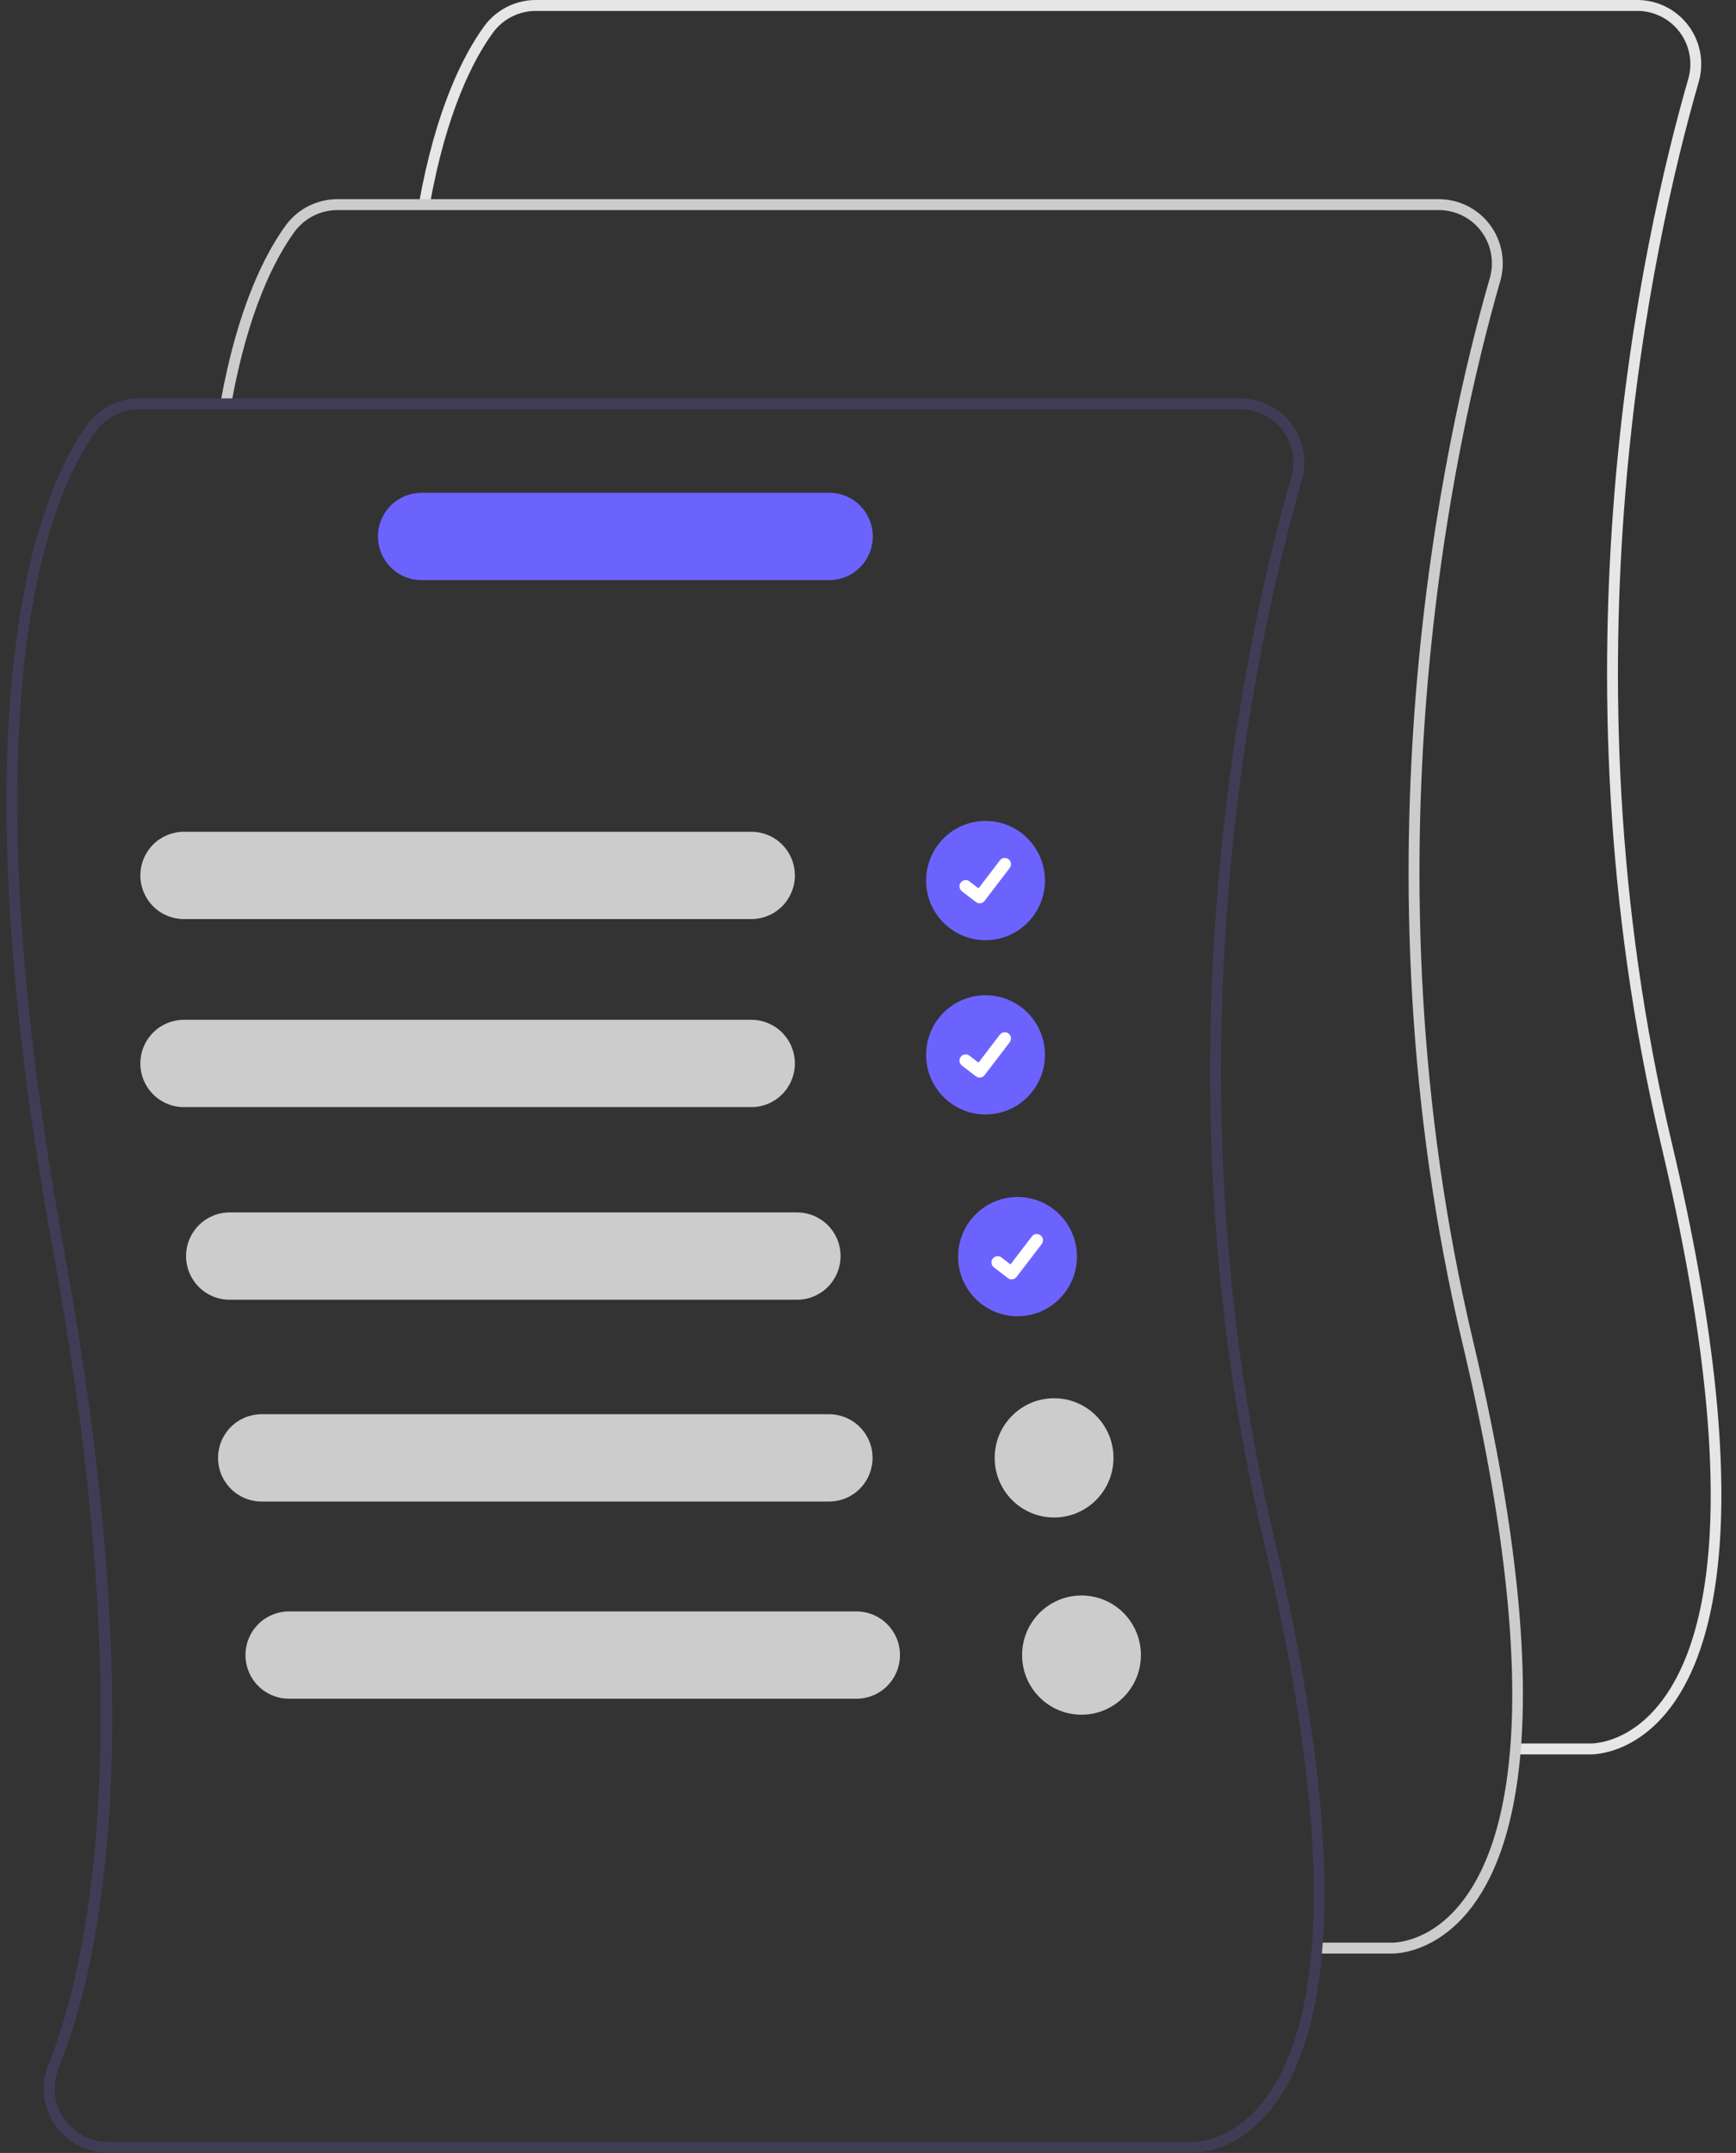 <svg xmlns="http://www.w3.org/2000/svg" width="96" height="119" viewBox="0 0 96 119" fill="none">
<rect x="0" y="0" width="96" height="119" fill="#333333" stroke="none"/>
<g clip-path="url(#clip0_744_1326)">
<path d="M54.5 51.966C56.314 51.966 57.785 50.49 57.785 48.67C57.785 46.85 56.314 45.375 54.5 45.375C52.685 45.375 51.214 46.85 51.214 48.67C51.214 50.49 52.685 51.966 54.5 51.966Z" fill="#6C63FF"/>
<path d="M54.174 49.927C54.1 49.927 54.028 49.903 53.969 49.859L53.965 49.856L53.193 49.263C53.157 49.236 53.127 49.202 53.105 49.162C53.082 49.123 53.067 49.08 53.061 49.035C53.055 48.99 53.058 48.945 53.07 48.901C53.081 48.857 53.101 48.816 53.129 48.78C53.156 48.744 53.191 48.714 53.23 48.692C53.269 48.669 53.312 48.654 53.356 48.648C53.401 48.642 53.447 48.645 53.49 48.657C53.534 48.669 53.575 48.689 53.61 48.717L54.111 49.102L55.292 47.556C55.32 47.52 55.354 47.49 55.393 47.467C55.432 47.444 55.475 47.43 55.52 47.424C55.564 47.418 55.61 47.421 55.653 47.433C55.697 47.444 55.737 47.464 55.773 47.492L55.766 47.502L55.773 47.492C55.845 47.548 55.893 47.63 55.904 47.72C55.916 47.81 55.892 47.902 55.837 47.974L54.447 49.793C54.415 49.835 54.373 49.869 54.326 49.892C54.279 49.915 54.227 49.927 54.174 49.927V49.927Z" fill="white"/>
<path d="M54.5 61.599C56.314 61.599 57.785 60.123 57.785 58.303C57.785 56.483 56.314 55.008 54.5 55.008C52.685 55.008 51.214 56.483 51.214 58.303C51.214 60.123 52.685 61.599 54.5 61.599Z" fill="#6C63FF"/>
<path d="M54.174 59.56C54.1 59.56 54.028 59.536 53.969 59.492L53.965 59.489L53.193 58.896C53.157 58.868 53.127 58.834 53.105 58.795C53.082 58.756 53.067 58.713 53.061 58.668C53.055 58.623 53.058 58.578 53.07 58.534C53.081 58.49 53.101 58.449 53.129 58.413C53.156 58.377 53.191 58.347 53.23 58.324C53.269 58.302 53.312 58.287 53.356 58.281C53.401 58.275 53.447 58.278 53.49 58.29C53.534 58.302 53.575 58.322 53.61 58.35L54.111 58.734L55.292 57.188C55.32 57.153 55.354 57.123 55.393 57.1C55.432 57.077 55.475 57.063 55.52 57.057C55.564 57.051 55.61 57.054 55.653 57.065C55.697 57.077 55.737 57.097 55.773 57.125L55.766 57.135L55.773 57.125C55.845 57.181 55.893 57.263 55.904 57.353C55.916 57.443 55.892 57.535 55.837 57.607L54.447 59.426C54.415 59.468 54.373 59.502 54.326 59.525C54.279 59.548 54.227 59.56 54.174 59.56V59.56Z" fill="white"/>
<path d="M56.269 72.752C58.083 72.752 59.554 71.276 59.554 69.457C59.554 67.636 58.083 66.161 56.269 66.161C54.454 66.161 52.983 67.636 52.983 69.457C52.983 71.276 54.454 72.752 56.269 72.752Z" fill="#6C63FF"/>
<path d="M55.943 70.714C55.869 70.714 55.797 70.69 55.738 70.646L55.734 70.643L54.962 70.05C54.926 70.023 54.896 69.989 54.873 69.949C54.851 69.91 54.836 69.867 54.83 69.822C54.824 69.777 54.827 69.732 54.839 69.688C54.85 69.644 54.87 69.603 54.898 69.567C54.925 69.531 54.959 69.501 54.998 69.479C55.038 69.456 55.081 69.441 55.125 69.436C55.17 69.43 55.216 69.433 55.259 69.444C55.303 69.456 55.344 69.476 55.379 69.504L55.879 69.889L57.061 68.343C57.089 68.307 57.123 68.277 57.162 68.254C57.201 68.232 57.244 68.217 57.288 68.211C57.333 68.205 57.379 68.208 57.422 68.22C57.465 68.231 57.506 68.251 57.542 68.279L57.535 68.289L57.542 68.279C57.614 68.335 57.661 68.417 57.673 68.507C57.685 68.598 57.661 68.689 57.606 68.762L56.216 70.58C56.184 70.622 56.142 70.656 56.095 70.679C56.048 70.702 55.995 70.714 55.943 70.714V70.714Z" fill="white"/>
<path d="M87.947 96.971C87.913 96.971 87.892 96.97 87.884 96.969L83.805 96.97V96.367H87.899C87.994 96.37 89.927 96.425 91.709 94.256C94.364 91.025 96.544 83.024 91.854 63.263C85.547 36.692 90.807 13.218 93.361 4.359C93.487 3.921 93.51 3.459 93.427 3.01C93.344 2.562 93.159 2.139 92.885 1.774C92.612 1.41 92.257 1.115 91.85 0.912C91.443 0.708 90.995 0.603 90.54 0.603H29.628C29.165 0.604 28.709 0.714 28.296 0.925C27.883 1.135 27.526 1.441 27.253 1.816C26.171 3.309 24.686 6.177 23.757 11.364L23.165 11.257C24.114 5.958 25.648 3.005 26.767 1.461C27.095 1.009 27.526 0.641 28.023 0.387C28.52 0.133 29.07 0.001 29.628 1.64177e-06H90.54C91.088 -0.001 91.628 0.127 92.119 0.372C92.609 0.617 93.036 0.973 93.366 1.412C93.696 1.851 93.919 2.361 94.018 2.901C94.118 3.442 94.091 3.998 93.939 4.526C91.398 13.34 86.165 36.692 92.439 63.124C97.195 83.162 94.908 91.336 92.153 94.664C90.335 96.859 88.332 96.971 87.947 96.971Z" fill="#E6E6E6"/>
<path d="M76.972 107.98C76.938 107.98 76.917 107.979 76.909 107.978L72.831 107.979V107.375H76.924C77.019 107.378 78.952 107.434 80.734 105.265C83.389 102.033 85.569 94.033 80.879 74.272C74.572 47.701 79.832 24.227 82.386 15.368C82.512 14.929 82.535 14.468 82.452 14.019C82.369 13.571 82.184 13.148 81.91 12.783C81.637 12.419 81.282 12.124 80.875 11.92C80.468 11.717 80.02 11.611 79.565 11.612H18.653C18.19 11.613 17.734 11.723 17.321 11.934C16.908 12.144 16.551 12.45 16.278 12.825C15.196 14.318 13.711 17.186 12.782 22.373L12.19 22.266C13.139 16.967 14.672 14.014 15.792 12.47C16.12 12.018 16.551 11.65 17.048 11.396C17.546 11.142 18.095 11.009 18.653 11.009H79.565C80.113 11.008 80.653 11.136 81.144 11.381C81.634 11.626 82.061 11.982 82.391 12.421C82.721 12.86 82.944 13.37 83.043 13.91C83.143 14.451 83.116 15.007 82.964 15.535C80.423 24.348 75.19 47.701 81.464 74.132C86.22 94.171 83.933 102.345 81.178 105.673C79.36 107.868 77.358 107.98 76.972 107.98Z" fill="#CCCCCC"/>
<path d="M70.488 85.143C64.214 58.712 69.447 35.357 71.99 26.546C72.141 26.018 72.168 25.462 72.068 24.921C71.969 24.381 71.745 23.871 71.416 23.432C71.086 22.993 70.659 22.637 70.169 22.391C69.679 22.146 69.138 22.018 68.591 22.019H7.678C7.12 22.019 6.57 22.152 6.073 22.405C5.576 22.659 5.146 23.027 4.817 23.479C2.358 26.87 -2.744 38.118 2.954 69.239C6.002 85.888 5.957 97.24 4.961 104.718C4.402 108.928 3.541 111.909 2.76 113.92L2.676 114.133C2.512 114.539 2.426 114.974 2.424 115.413C2.418 115.908 2.517 116.399 2.714 116.854C2.912 117.308 3.203 117.716 3.568 118.049C3.807 118.273 4.077 118.461 4.37 118.607C4.613 118.731 4.87 118.826 5.135 118.888C5.406 118.954 5.683 118.987 5.962 118.987H65.935C65.942 118.987 65.962 118.989 65.998 118.989C66.382 118.989 68.386 118.878 70.203 116.683C72.957 113.354 75.244 105.182 70.488 85.143ZM69.758 116.275C67.977 118.444 66.043 118.389 65.95 118.386H5.962C5.481 118.386 5.008 118.268 4.584 118.042C4.16 117.816 3.797 117.49 3.528 117.091C3.291 116.746 3.132 116.353 3.062 115.941C2.991 115.528 3.012 115.104 3.121 114.7C3.15 114.583 3.187 114.468 3.232 114.356C4.124 112.056 4.786 109.674 5.206 107.243C6.631 99.448 6.897 87.419 3.546 69.13C-2.11 38.239 2.891 27.162 5.302 23.834C5.576 23.459 5.933 23.154 6.346 22.944C6.758 22.733 7.215 22.623 7.678 22.622H68.591C69.045 22.622 69.493 22.727 69.9 22.93C70.307 23.134 70.661 23.429 70.934 23.793C71.208 24.157 71.393 24.58 71.476 25.028C71.559 25.477 71.536 25.938 71.411 26.376C68.856 35.236 63.597 58.712 69.905 85.283C74.595 105.042 72.414 113.042 69.758 116.275Z" fill="#3F3D56"/>
<path d="M41.551 50.8H10.168C9.53 50.8 8.918 50.545 8.467 50.093C8.016 49.64 7.762 49.026 7.762 48.387C7.762 47.747 8.016 47.133 8.467 46.68C8.918 46.228 9.53 45.974 10.168 45.974H41.551C42.189 45.974 42.8 46.228 43.252 46.68C43.703 47.133 43.956 47.747 43.956 48.387C43.956 49.026 43.703 49.64 43.252 50.093C42.8 50.545 42.189 50.8 41.551 50.8V50.8Z" fill="#CCCCCC"/>
<path d="M41.551 61.193H10.168C9.53 61.193 8.918 60.939 8.467 60.486C8.016 60.034 7.762 59.42 7.762 58.78C7.762 58.14 8.016 57.526 8.467 57.074C8.918 56.621 9.53 56.367 10.168 56.367H41.551C42.189 56.367 42.8 56.621 43.252 57.074C43.703 57.526 43.956 58.14 43.956 58.78C43.956 59.42 43.703 60.034 43.252 60.486C42.8 60.939 42.189 61.193 41.551 61.193V61.193Z" fill="#CCCCCC"/>
<path d="M44.078 71.84H12.695C12.057 71.84 11.445 71.585 10.994 71.133C10.543 70.68 10.289 70.067 10.289 69.427C10.289 68.787 10.543 68.173 10.994 67.72C11.445 67.268 12.057 67.014 12.695 67.014H44.078C44.716 67.014 45.328 67.268 45.779 67.72C46.23 68.173 46.483 68.787 46.483 69.427C46.483 70.067 46.23 70.68 45.779 71.133C45.328 71.585 44.716 71.84 44.078 71.84V71.84Z" fill="#CCCCCC"/>
<path d="M45.847 82.994H14.464C13.826 82.994 13.214 82.74 12.763 82.287C12.312 81.835 12.058 81.221 12.058 80.581C12.058 79.941 12.312 79.327 12.763 78.875C13.214 78.422 13.826 78.168 14.464 78.168H45.847C46.485 78.168 47.096 78.422 47.548 78.875C47.999 79.327 48.252 79.941 48.252 80.581C48.252 81.221 47.999 81.835 47.548 82.287C47.096 82.74 46.485 82.994 45.847 82.994Z" fill="#CCCCCC"/>
<path d="M45.86 32.064H23.308C22.992 32.065 22.679 32.002 22.387 31.881C22.095 31.76 21.83 31.582 21.606 31.358C21.382 31.134 21.205 30.868 21.084 30.575C20.963 30.282 20.901 29.968 20.901 29.651C20.901 29.334 20.963 29.02 21.084 28.727C21.205 28.434 21.382 28.168 21.606 27.944C21.83 27.72 22.095 27.542 22.387 27.421C22.679 27.3 22.992 27.238 23.308 27.238H45.86C46.498 27.238 47.11 27.492 47.561 27.945C48.012 28.398 48.265 29.011 48.265 29.651C48.265 30.291 48.012 30.905 47.561 31.357C47.11 31.81 46.498 32.064 45.86 32.064Z" fill="#6C63FF"/>
<path d="M58.29 83.876C60.105 83.876 61.575 82.401 61.575 80.581C61.575 78.761 60.105 77.285 58.29 77.285C56.476 77.285 55.005 78.761 55.005 80.581C55.005 82.401 56.476 83.876 58.29 83.876Z" fill="#CCCCCC"/>
<path d="M47.363 93.893H15.98C15.342 93.893 14.73 93.639 14.279 93.186C13.828 92.734 13.575 92.12 13.575 91.48C13.575 90.84 13.828 90.227 14.279 89.774C14.73 89.322 15.342 89.067 15.98 89.067H47.363C48.001 89.067 48.613 89.322 49.064 89.774C49.515 90.227 49.768 90.84 49.768 91.48C49.768 92.12 49.515 92.734 49.064 93.186C48.613 93.639 48.001 93.893 47.363 93.893Z" fill="#CCCCCC"/>
<path d="M59.806 94.776C61.621 94.776 63.092 93.301 63.092 91.481C63.092 89.661 61.621 88.186 59.806 88.186C57.992 88.186 56.521 89.661 56.521 91.481C56.521 93.301 57.992 94.776 59.806 94.776Z" fill="#CCCCCC"/>
</g>
<defs>
<clipPath id="clip0_744_1326">
<rect width="96" height="119" fill="white"/>
</clipPath>
</defs>
</svg>
